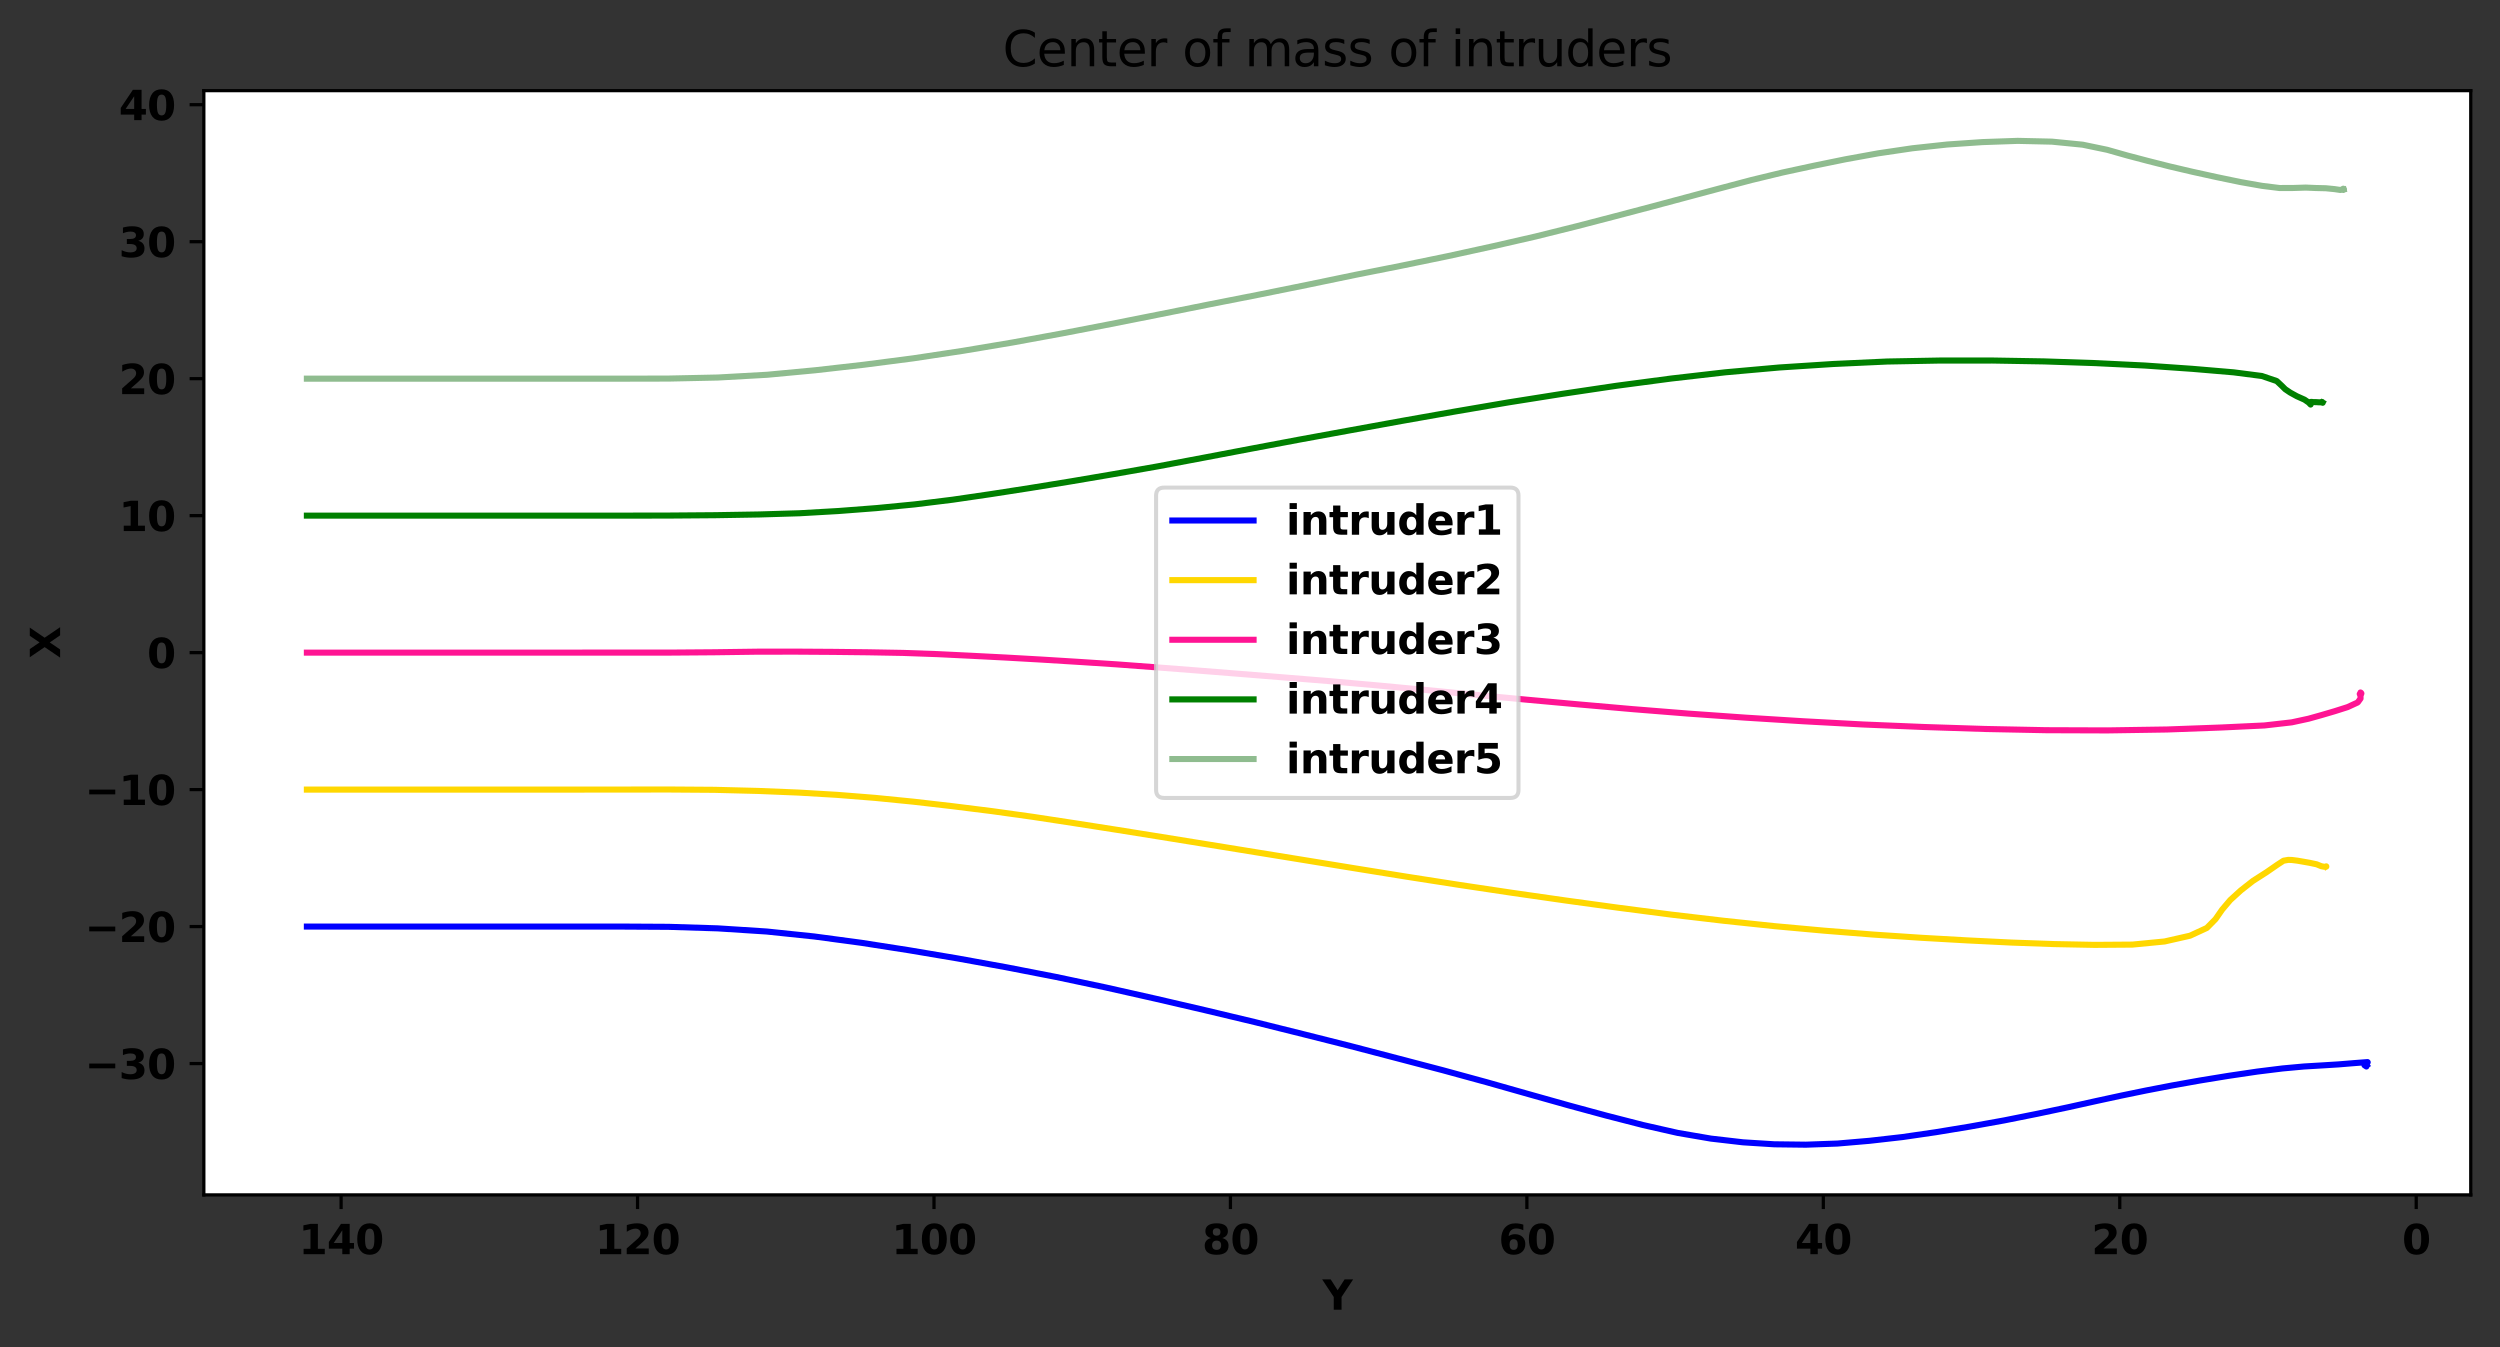 <?xml version="1.0" encoding="utf-8" standalone="no"?>
<!DOCTYPE svg PUBLIC "-//W3C//DTD SVG 1.1//EN"
  "http://www.w3.org/Graphics/SVG/1.1/DTD/svg11.dtd">
<svg height="331.674pt" version="1.1" viewBox="0 0 615.373 331.674" width="615.373pt" xmlns="http://www.w3.org/2000/svg" xmlns:xlink="http://www.w3.org/1999/xlink">
 <rect x="0" y="0" width="615.373" height="331.674" fill="#333333" stroke="none"/>
 <defs>
  <style type="text/css">*{stroke-linecap:butt;stroke-linejoin:round;}</style>
 </defs>
 <g id="figure_1">
  <g id="patch_1">
   <path d="M 0 331.674 
L 615.373 331.674 
L 615.373 0 
L 0 0 
z
" style="fill:none;"/>
  </g>
  <g id="axes_1">
   <g id="patch_2">
    <path d="M 50.173 294.118 
L 608.173 294.118 
L 608.173 22.318 
L 50.173 22.318 
z
" style="fill:#ffffff;"/>
   </g>
   <g id="matplotlib.axis_1">
    <g id="xtick_1">
     <g id="line2d_1">
      <defs>
       <path d="M 0 0 
L 0 3.5 
" id="m24f030b09d" style="stroke:#000000;stroke-width:0.8;"/>
      </defs>
      <g>
       <use style="stroke:#000000;stroke-width:0.8;" x="594.749" xlink:href="#m24f030b09d" y="294.118"/>
      </g>
     </g>
     <g id="text_1">
      <!-- 0 -->
      <g transform="translate(591.271 308.717)scale(0.1 -0.1)">
       <defs>
        <path d="M 2944 2338 
Q 2944 3213 2780 3570 
Q 2616 3928 2228 3928 
Q 1841 3928 1675 3570 
Q 1509 3213 1509 2338 
Q 1509 1453 1675 1090 
Q 1841 728 2228 728 
Q 2613 728 2778 1090 
Q 2944 1453 2944 2338 
z
M 4147 2328 
Q 4147 1169 3647 539 
Q 3147 -91 2228 -91 
Q 1306 -91 806 539 
Q 306 1169 306 2328 
Q 306 3491 806 4120 
Q 1306 4750 2228 4750 
Q 3147 4750 3647 4120 
Q 4147 3491 4147 2328 
z
" id="DejaVuSans-Bold-30" transform="scale(0.016)"/>
       </defs>
       <use xlink:href="#DejaVuSans-Bold-30"/>
      </g>
     </g>
    </g>
    <g id="xtick_2">
     <g id="line2d_2">
      <g>
       <use style="stroke:#000000;stroke-width:0.8;" x="521.78" xlink:href="#m24f030b09d" y="294.118"/>
      </g>
     </g>
     <g id="text_2">
      <!-- 20 -->
      <g transform="translate(514.822 308.717)scale(0.1 -0.1)">
       <defs>
        <path d="M 1844 884 
L 3897 884 
L 3897 0 
L 506 0 
L 506 884 
L 2209 2388 
Q 2438 2594 2547 2791 
Q 2656 2988 2656 3200 
Q 2656 3528 2436 3728 
Q 2216 3928 1850 3928 
Q 1569 3928 1234 3808 
Q 900 3688 519 3450 
L 519 4475 
Q 925 4609 1322 4679 
Q 1719 4750 2100 4750 
Q 2938 4750 3402 4381 
Q 3866 4013 3866 3353 
Q 3866 2972 3669 2642 
Q 3472 2313 2841 1759 
L 1844 884 
z
" id="DejaVuSans-Bold-32" transform="scale(0.016)"/>
       </defs>
       <use xlink:href="#DejaVuSans-Bold-32"/>
       <use x="69.58" xlink:href="#DejaVuSans-Bold-30"/>
      </g>
     </g>
    </g>
    <g id="xtick_3">
     <g id="line2d_3">
      <g>
       <use style="stroke:#000000;stroke-width:0.8;" x="448.81" xlink:href="#m24f030b09d" y="294.118"/>
      </g>
     </g>
     <g id="text_3">
      <!-- 40 -->
      <g transform="translate(441.853 308.717)scale(0.1 -0.1)">
       <defs>
        <path d="M 2356 3675 
L 1038 1722 
L 2356 1722 
L 2356 3675 
z
M 2156 4666 
L 3494 4666 
L 3494 1722 
L 4159 1722 
L 4159 850 
L 3494 850 
L 3494 0 
L 2356 0 
L 2356 850 
L 288 850 
L 288 1881 
L 2156 4666 
z
" id="DejaVuSans-Bold-34" transform="scale(0.016)"/>
       </defs>
       <use xlink:href="#DejaVuSans-Bold-34"/>
       <use x="69.58" xlink:href="#DejaVuSans-Bold-30"/>
      </g>
     </g>
    </g>
    <g id="xtick_4">
     <g id="line2d_4">
      <g>
       <use style="stroke:#000000;stroke-width:0.8;" x="375.841" xlink:href="#m24f030b09d" y="294.118"/>
      </g>
     </g>
     <g id="text_4">
      <!-- 60 -->
      <g transform="translate(368.883 308.717)scale(0.1 -0.1)">
       <defs>
        <path d="M 2316 2303 
Q 2000 2303 1842 2098 
Q 1684 1894 1684 1484 
Q 1684 1075 1842 870 
Q 2000 666 2316 666 
Q 2634 666 2792 870 
Q 2950 1075 2950 1484 
Q 2950 1894 2792 2098 
Q 2634 2303 2316 2303 
z
M 3803 4544 
L 3803 3681 
Q 3506 3822 3243 3889 
Q 2981 3956 2731 3956 
Q 2194 3956 1894 3657 
Q 1594 3359 1544 2772 
Q 1750 2925 1990 3001 
Q 2231 3078 2516 3078 
Q 3231 3078 3670 2659 
Q 4109 2241 4109 1563 
Q 4109 813 3618 361 
Q 3128 -91 2303 -91 
Q 1394 -91 895 523 
Q 397 1138 397 2266 
Q 397 3422 980 4083 
Q 1563 4744 2578 4744 
Q 2900 4744 3203 4694 
Q 3506 4644 3803 4544 
z
" id="DejaVuSans-Bold-36" transform="scale(0.016)"/>
       </defs>
       <use xlink:href="#DejaVuSans-Bold-36"/>
       <use x="69.58" xlink:href="#DejaVuSans-Bold-30"/>
      </g>
     </g>
    </g>
    <g id="xtick_5">
     <g id="line2d_5">
      <g>
       <use style="stroke:#000000;stroke-width:0.8;" x="302.871" xlink:href="#m24f030b09d" y="294.118"/>
      </g>
     </g>
     <g id="text_5">
      <!-- 80 -->
      <g transform="translate(295.913 308.717)scale(0.1 -0.1)">
       <defs>
        <path d="M 2228 2088 
Q 1891 2088 1709 1903 
Q 1528 1719 1528 1375 
Q 1528 1031 1709 848 
Q 1891 666 2228 666 
Q 2563 666 2741 848 
Q 2919 1031 2919 1375 
Q 2919 1722 2741 1905 
Q 2563 2088 2228 2088 
z
M 1350 2484 
Q 925 2613 709 2878 
Q 494 3144 494 3541 
Q 494 4131 934 4440 
Q 1375 4750 2228 4750 
Q 3075 4750 3515 4442 
Q 3956 4134 3956 3541 
Q 3956 3144 3739 2878 
Q 3522 2613 3097 2484 
Q 3572 2353 3814 2058 
Q 4056 1763 4056 1313 
Q 4056 619 3595 264 
Q 3134 -91 2228 -91 
Q 1319 -91 855 264 
Q 391 619 391 1313 
Q 391 1763 633 2058 
Q 875 2353 1350 2484 
z
M 1631 3419 
Q 1631 3141 1786 2991 
Q 1941 2841 2228 2841 
Q 2509 2841 2662 2991 
Q 2816 3141 2816 3419 
Q 2816 3697 2662 3845 
Q 2509 3994 2228 3994 
Q 1941 3994 1786 3844 
Q 1631 3694 1631 3419 
z
" id="DejaVuSans-Bold-38" transform="scale(0.016)"/>
       </defs>
       <use xlink:href="#DejaVuSans-Bold-38"/>
       <use x="69.58" xlink:href="#DejaVuSans-Bold-30"/>
      </g>
     </g>
    </g>
    <g id="xtick_6">
     <g id="line2d_6">
      <g>
       <use style="stroke:#000000;stroke-width:0.8;" x="229.902" xlink:href="#m24f030b09d" y="294.118"/>
      </g>
     </g>
     <g id="text_6">
      <!-- 100 -->
      <g transform="translate(219.465 308.717)scale(0.1 -0.1)">
       <defs>
        <path d="M 750 831 
L 1813 831 
L 1813 3847 
L 722 3622 
L 722 4441 
L 1806 4666 
L 2950 4666 
L 2950 831 
L 4013 831 
L 4013 0 
L 750 0 
L 750 831 
z
" id="DejaVuSans-Bold-31" transform="scale(0.016)"/>
       </defs>
       <use xlink:href="#DejaVuSans-Bold-31"/>
       <use x="69.58" xlink:href="#DejaVuSans-Bold-30"/>
       <use x="139.16" xlink:href="#DejaVuSans-Bold-30"/>
      </g>
     </g>
    </g>
    <g id="xtick_7">
     <g id="line2d_7">
      <g>
       <use style="stroke:#000000;stroke-width:0.8;" x="156.932" xlink:href="#m24f030b09d" y="294.118"/>
      </g>
     </g>
     <g id="text_7">
      <!-- 120 -->
      <g transform="translate(146.495 308.717)scale(0.1 -0.1)">
       <use xlink:href="#DejaVuSans-Bold-31"/>
       <use x="69.58" xlink:href="#DejaVuSans-Bold-32"/>
       <use x="139.16" xlink:href="#DejaVuSans-Bold-30"/>
      </g>
     </g>
    </g>
    <g id="xtick_8">
     <g id="line2d_8">
      <g>
       <use style="stroke:#000000;stroke-width:0.8;" x="83.963" xlink:href="#m24f030b09d" y="294.118"/>
      </g>
     </g>
     <g id="text_8">
      <!-- 140 -->
      <g transform="translate(73.526 308.717)scale(0.1 -0.1)">
       <use xlink:href="#DejaVuSans-Bold-31"/>
       <use x="69.58" xlink:href="#DejaVuSans-Bold-34"/>
       <use x="139.16" xlink:href="#DejaVuSans-Bold-30"/>
      </g>
     </g>
    </g>
    <g id="text_9">
     <!-- Y -->
     <g transform="translate(325.553 322.395)scale(0.1 -0.1)">
      <defs>
       <path d="M -63 4666 
L 1253 4666 
L 2316 3003 
L 3378 4666 
L 4697 4666 
L 2919 1966 
L 2919 0 
L 1716 0 
L 1716 1966 
L -63 4666 
z
" id="DejaVuSans-Bold-59" transform="scale(0.016)"/>
      </defs>
      <use xlink:href="#DejaVuSans-Bold-59"/>
     </g>
    </g>
   </g>
   <g id="matplotlib.axis_2">
    <g id="ytick_1">
     <g id="line2d_9">
      <defs>
       <path d="M 0 0 
L -3.5 0 
" id="m996dc995a2" style="stroke:#000000;stroke-width:0.8;"/>
      </defs>
      <g>
       <use style="stroke:#000000;stroke-width:0.8;" x="50.173" xlink:href="#m996dc995a2" y="261.79"/>
      </g>
     </g>
     <g id="text_10">
      <!-- −30 -->
      <g transform="translate(20.878 265.59)scale(0.1 -0.1)">
       <defs>
        <path d="M 678 2375 
L 4684 2375 
L 4684 1638 
L 678 1638 
L 678 2375 
z
" id="DejaVuSans-Bold-2212" transform="scale(0.016)"/>
        <path d="M 2981 2516 
Q 3453 2394 3698 2092 
Q 3944 1791 3944 1325 
Q 3944 631 3412 270 
Q 2881 -91 1863 -91 
Q 1503 -91 1142 -33 
Q 781 25 428 141 
L 428 1069 
Q 766 900 1098 814 
Q 1431 728 1753 728 
Q 2231 728 2486 893 
Q 2741 1059 2741 1369 
Q 2741 1688 2480 1852 
Q 2219 2016 1709 2016 
L 1228 2016 
L 1228 2791 
L 1734 2791 
Q 2188 2791 2409 2933 
Q 2631 3075 2631 3366 
Q 2631 3634 2415 3781 
Q 2200 3928 1806 3928 
Q 1516 3928 1219 3862 
Q 922 3797 628 3669 
L 628 4550 
Q 984 4650 1334 4700 
Q 1684 4750 2022 4750 
Q 2931 4750 3382 4451 
Q 3834 4153 3834 3553 
Q 3834 3144 3618 2883 
Q 3403 2622 2981 2516 
z
" id="DejaVuSans-Bold-33" transform="scale(0.016)"/>
       </defs>
       <use xlink:href="#DejaVuSans-Bold-2212"/>
       <use x="83.789" xlink:href="#DejaVuSans-Bold-33"/>
       <use x="153.369" xlink:href="#DejaVuSans-Bold-30"/>
      </g>
     </g>
    </g>
    <g id="ytick_2">
     <g id="line2d_10">
      <g>
       <use style="stroke:#000000;stroke-width:0.8;" x="50.173" xlink:href="#m996dc995a2" y="228.074"/>
      </g>
     </g>
     <g id="text_11">
      <!-- −20 -->
      <g transform="translate(20.878 231.873)scale(0.1 -0.1)">
       <use xlink:href="#DejaVuSans-Bold-2212"/>
       <use x="83.789" xlink:href="#DejaVuSans-Bold-32"/>
       <use x="153.369" xlink:href="#DejaVuSans-Bold-30"/>
      </g>
     </g>
    </g>
    <g id="ytick_3">
     <g id="line2d_11">
      <g>
       <use style="stroke:#000000;stroke-width:0.8;" x="50.173" xlink:href="#m996dc995a2" y="194.358"/>
      </g>
     </g>
     <g id="text_12">
      <!-- −10 -->
      <g transform="translate(20.878 198.157)scale(0.1 -0.1)">
       <use xlink:href="#DejaVuSans-Bold-2212"/>
       <use x="83.789" xlink:href="#DejaVuSans-Bold-31"/>
       <use x="153.369" xlink:href="#DejaVuSans-Bold-30"/>
      </g>
     </g>
    </g>
    <g id="ytick_4">
     <g id="line2d_12">
      <g>
       <use style="stroke:#000000;stroke-width:0.8;" x="50.173" xlink:href="#m996dc995a2" y="160.641"/>
      </g>
     </g>
     <g id="text_13">
      <!-- 0 -->
      <g transform="translate(36.216 164.441)scale(0.1 -0.1)">
       <use xlink:href="#DejaVuSans-Bold-30"/>
      </g>
     </g>
    </g>
    <g id="ytick_5">
     <g id="line2d_13">
      <g>
       <use style="stroke:#000000;stroke-width:0.8;" x="50.173" xlink:href="#m996dc995a2" y="126.925"/>
      </g>
     </g>
     <g id="text_14">
      <!-- 10 -->
      <g transform="translate(29.258 130.724)scale(0.1 -0.1)">
       <use xlink:href="#DejaVuSans-Bold-31"/>
       <use x="69.58" xlink:href="#DejaVuSans-Bold-30"/>
      </g>
     </g>
    </g>
    <g id="ytick_6">
     <g id="line2d_14">
      <g>
       <use style="stroke:#000000;stroke-width:0.8;" x="50.173" xlink:href="#m996dc995a2" y="93.209"/>
      </g>
     </g>
     <g id="text_15">
      <!-- 20 -->
      <g transform="translate(29.258 97.008)scale(0.1 -0.1)">
       <use xlink:href="#DejaVuSans-Bold-32"/>
       <use x="69.58" xlink:href="#DejaVuSans-Bold-30"/>
      </g>
     </g>
    </g>
    <g id="ytick_7">
     <g id="line2d_15">
      <g>
       <use style="stroke:#000000;stroke-width:0.8;" x="50.173" xlink:href="#m996dc995a2" y="59.492"/>
      </g>
     </g>
     <g id="text_16">
      <!-- 30 -->
      <g transform="translate(29.258 63.291)scale(0.1 -0.1)">
       <use xlink:href="#DejaVuSans-Bold-33"/>
       <use x="69.58" xlink:href="#DejaVuSans-Bold-30"/>
      </g>
     </g>
    </g>
    <g id="ytick_8">
     <g id="line2d_16">
      <g>
       <use style="stroke:#000000;stroke-width:0.8;" x="50.173" xlink:href="#m996dc995a2" y="25.776"/>
      </g>
     </g>
     <g id="text_17">
      <!-- 40 -->
      <g transform="translate(29.258 29.575)scale(0.1 -0.1)">
       <use xlink:href="#DejaVuSans-Bold-34"/>
       <use x="69.58" xlink:href="#DejaVuSans-Bold-30"/>
      </g>
     </g>
    </g>
    <g id="text_18">
     <!-- X -->
     <g transform="translate(14.798 162.073)rotate(-90)scale(0.1 -0.1)">
      <defs>
       <path d="M 3188 2381 
L 4806 0 
L 3553 0 
L 2463 1594 
L 1381 0 
L 122 0 
L 1741 2381 
L 184 4666 
L 1441 4666 
L 2463 3163 
L 3481 4666 
L 4744 4666 
L 3188 2381 
z
" id="DejaVuSans-Bold-58" transform="scale(0.016)"/>
      </defs>
      <use xlink:href="#DejaVuSans-Bold-58"/>
     </g>
    </g>
   </g>
   <g id="line2d_17">
    <path clip-path="url(#pdff8e8460c)" d="M 75.537 228.074 
L 75.993 228.074 
L 77.361 228.074 
L 79.642 228.074 
L 82.834 228.074 
L 86.939 228.074 
L 91.955 228.074 
L 97.884 228.074 
L 104.725 228.074 
L 112.478 228.074 
L 121.143 228.074 
L 130.72 228.074 
L 141.21 228.074 
L 152.58 228.072 
L 164.573 228.14 
L 176.661 228.514 
L 188.729 229.292 
L 200.424 230.513 
L 212.073 232.077 
L 223.799 233.909 
L 235.716 235.918 
L 247.748 238.101 
L 259.93 240.471 
L 272.169 243.06 
L 284.425 245.823 
L 296.66 248.667 
L 308.895 251.59 
L 320.778 254.551 
L 332.433 257.487 
L 343.86 260.475 
L 355.15 263.436 
L 365.994 266.4 
L 376.351 269.339 
L 386.044 272.067 
L 395.388 274.603 
L 404.39 276.918 
L 412.99 278.869 
L 421.146 280.267 
L 429.043 281.18 
L 436.748 281.667 
L 444.508 281.764 
L 452.296 281.483 
L 460.174 280.808 
L 468.305 279.884 
L 476.492 278.692 
L 484.836 277.317 
L 493.295 275.793 
L 501.526 274.146 
L 509.215 272.518 
L 515.994 271.014 
L 522.148 269.681 
L 528.227 268.43 
L 534.672 267.185 
L 541.494 265.968 
L 548.492 264.825 
L 555.638 263.767 
L 561.861 262.996 
L 567.114 262.515 
L 571.826 262.235 
L 575.709 261.993 
L 579.538 261.68 
L 582.771 261.433 
L 582.81 261.478 
L 581.898 261.716 
L 582.014 262.204 
L 582.487 262.516 
L 582.45 262.37 
L 582.529 262.261 
L 582.567 262.175 
L 582.575 262.182 
L 582.563 262.215 
L 582.592 262.193 
L 582.549 262.193 
L 582.582 262.201 
L 582.57 262.185 
L 582.567 262.201 
L 582.586 262.196 
L 582.562 262.181 
L 582.576 262.201 
" style="fill:none;stroke:#0000ff;stroke-linecap:square;stroke-width:1.5;"/>
   </g>
   <g id="line2d_18">
    <path clip-path="url(#pdff8e8460c)" d="M 75.537 194.358 
L 75.993 194.358 
L 77.361 194.358 
L 79.642 194.358 
L 82.834 194.358 
L 86.939 194.358 
L 91.955 194.358 
L 97.884 194.358 
L 104.725 194.358 
L 112.478 194.358 
L 121.143 194.358 
L 130.72 194.358 
L 141.21 194.358 
L 152.571 194.35 
L 164.429 194.334 
L 175.879 194.415 
L 186.649 194.689 
L 196.535 195.091 
L 206.049 195.652 
L 215.415 196.398 
L 224.867 197.337 
L 234.446 198.442 
L 244.258 199.669 
L 254.263 201.067 
L 264.482 202.626 
L 275.048 204.277 
L 285.988 206.03 
L 297.305 207.858 
L 309.029 209.759 
L 321.128 211.722 
L 333.6 213.757 
L 346.334 215.809 
L 359.271 217.828 
L 372.292 219.777 
L 385.341 221.65 
L 398.399 223.443 
L 411.413 225.134 
L 424.225 226.641 
L 436.759 227.969 
L 449.034 229.084 
L 461.084 230.042 
L 472.895 230.832 
L 484.211 231.475 
L 495.166 232.014 
L 505.639 232.385 
L 515.589 232.581 
L 524.884 232.513 
L 532.823 231.741 
L 539.081 230.32 
L 543.215 228.411 
L 545.35 226.242 
L 546.968 223.915 
L 548.976 221.543 
L 551.569 219.18 
L 554.575 216.825 
L 557.898 214.697 
L 560.566 212.854 
L 562.089 211.86 
L 563.27 211.656 
L 564.186 211.689 
L 565.486 211.851 
L 566.8 212.078 
L 568.463 212.371 
L 570.238 212.747 
L 571.386 213.215 
L 571.987 213.331 
L 572.391 213.357 
L 572.414 213.338 
L 572.596 213.278 
L 572.604 213.248 
L 572.527 213.307 
L 572.612 213.32 
L 572.59 213.284 
L 572.567 213.273 
L 572.625 213.292 
L 572.572 213.314 
L 572.596 213.294 
L 572.608 213.276 
L 572.57 213.3 
" style="fill:none;stroke:#ffd700;stroke-linecap:square;stroke-width:1.5;"/>
   </g>
   <g id="line2d_19">
    <path clip-path="url(#pdff8e8460c)" d="M 75.537 160.641 
L 75.993 160.641 
L 77.361 160.641 
L 79.642 160.641 
L 82.834 160.641 
L 86.939 160.641 
L 91.955 160.641 
L 97.884 160.641 
L 104.725 160.641 
L 112.478 160.641 
L 121.143 160.641 
L 130.72 160.641 
L 141.21 160.641 
L 152.575 160.636 
L 164.433 160.64 
L 175.82 160.555 
L 186.425 160.409 
L 196.023 160.401 
L 205.052 160.459 
L 213.747 160.559 
L 222.333 160.715 
L 230.799 161.014 
L 239.183 161.424 
L 247.675 161.86 
L 256.452 162.36 
L 265.469 162.919 
L 274.845 163.531 
L 284.468 164.25 
L 294.526 165.026 
L 304.974 165.857 
L 315.915 166.737 
L 327.256 167.664 
L 338.906 168.7 
L 350.81 169.819 
L 363.013 171.009 
L 375.619 172.209 
L 388.599 173.389 
L 401.935 174.56 
L 415.605 175.652 
L 429.616 176.645 
L 443.985 177.543 
L 458.639 178.332 
L 473.524 178.949 
L 488.56 179.435 
L 503.69 179.739 
L 518.739 179.791 
L 533.435 179.562 
L 546.819 179.071 
L 557.381 178.572 
L 564.108 177.806 
L 568.246 176.911 
L 571.419 176.023 
L 574.661 175.07 
L 577.858 174.053 
L 580.346 172.906 
L 581.044 171.949 
L 581.036 171.271 
L 580.848 170.813 
L 581.162 170.533 
L 581.031 170.453 
L 581.179 170.551 
L 581.088 170.579 
L 581.202 170.596 
L 581.254 170.679 
L 581.205 170.737 
L 581.204 170.858 
L 581.191 170.831 
L 581.214 170.712 
L 581.231 170.724 
L 581.211 170.745 
L 581.234 170.735 
L 581.212 170.761 
L 581.219 170.746 
L 581.224 170.712 
L 581.218 170.748 
L 581.225 170.751 
L 581.218 170.732 
L 581.223 170.741 
L 581.216 170.736 
" style="fill:none;stroke:#ff1493;stroke-linecap:square;stroke-width:1.5;"/>
   </g>
   <g id="line2d_20">
    <path clip-path="url(#pdff8e8460c)" d="M 75.537 126.925 
L 75.993 126.925 
L 77.361 126.925 
L 79.642 126.925 
L 82.834 126.925 
L 86.939 126.925 
L 91.955 126.925 
L 97.884 126.925 
L 104.725 126.925 
L 112.478 126.925 
L 121.143 126.925 
L 130.72 126.925 
L 141.21 126.925 
L 152.586 126.923 
L 164.481 126.905 
L 176.06 126.816 
L 186.912 126.634 
L 196.816 126.337 
L 206.374 125.787 
L 215.744 125.068 
L 225.106 124.159 
L 234.454 123.006 
L 243.904 121.623 
L 253.64 120.11 
L 263.695 118.474 
L 274.171 116.692 
L 285.055 114.781 
L 296.265 112.668 
L 307.824 110.471 
L 319.825 108.211 
L 332.285 105.931 
L 345.072 103.608 
L 358.072 101.309 
L 371.249 99.055 
L 384.578 96.941 
L 397.923 94.956 
L 411.314 93.18 
L 424.671 91.643 
L 437.978 90.456 
L 451.246 89.597 
L 464.51 88.988 
L 477.509 88.745 
L 490.406 88.742 
L 503.184 88.961 
L 515.748 89.377 
L 527.97 89.975 
L 539.637 90.788 
L 549.783 91.648 
L 556.75 92.548 
L 560.423 93.8 
L 561.687 94.989 
L 562.505 95.801 
L 563.719 96.624 
L 565.353 97.524 
L 567.259 98.378 
L 568.271 99.076 
L 568.756 99.58 
L 568.68 99.419 
L 568.43 99.168 
L 568.649 98.965 
L 568.951 98.921 
L 569.418 98.98 
L 570.094 98.983 
L 570.736 99.023 
L 571.205 99.035 
L 571.489 98.929 
L 571.61 98.949 
L 571.676 99.083 
L 571.724 99.139 
L 571.705 99.133 
L 571.711 99.132 
L 571.724 99.119 
L 571.699 99.114 
L 571.71 99.142 
L 571.719 99.122 
L 571.709 99.097 
L 571.723 99.13 
L 571.701 99.137 
L 571.717 99.106 
" style="fill:none;stroke:#008000;stroke-linecap:square;stroke-width:1.5;"/>
   </g>
   <g id="line2d_21">
    <path clip-path="url(#pdff8e8460c)" d="M 75.537 93.209 
L 75.993 93.209 
L 77.361 93.209 
L 79.642 93.209 
L 82.834 93.209 
L 86.939 93.209 
L 91.955 93.209 
L 97.884 93.209 
L 104.725 93.209 
L 112.478 93.209 
L 121.143 93.209 
L 130.72 93.209 
L 141.21 93.209 
L 152.571 93.211 
L 164.582 93.184 
L 176.713 92.925 
L 188.838 92.248 
L 200.673 91.138 
L 212.672 89.775 
L 224.834 88.197 
L 237.06 86.347 
L 249.239 84.304 
L 261.363 82.084 
L 273.417 79.759 
L 285.525 77.354 
L 297.645 74.927 
L 309.751 72.547 
L 321.755 70.118 
L 333.518 67.677 
L 345.11 65.374 
L 356.498 63.027 
L 367.503 60.613 
L 378.071 58.192 
L 388.183 55.671 
L 397.682 53.2 
L 406.734 50.813 
L 415.289 48.524 
L 423.424 46.348 
L 431.135 44.31 
L 438.765 42.465 
L 446.462 40.8 
L 454.29 39.2 
L 462.339 37.739 
L 470.726 36.497 
L 479.316 35.57 
L 487.99 34.976 
L 496.664 34.673 
L 505.089 34.867 
L 512.651 35.617 
L 518.678 36.87 
L 523.612 38.27 
L 528.671 39.602 
L 533.968 40.944 
L 539.634 42.275 
L 545.679 43.605 
L 551.504 44.815 
L 556.779 45.743 
L 561.106 46.281 
L 564.429 46.273 
L 567.562 46.174 
L 570.058 46.28 
L 572.487 46.337 
L 574.66 46.551 
L 576.111 46.765 
L 576.861 46.572 
L 576.796 46.449 
L 576.506 46.608 
L 576.713 46.582 
L 576.969 46.586 
L 576.802 46.759 
L 576.873 46.665 
L 576.89 46.592 
L 576.798 46.705 
L 576.923 46.669 
L 576.844 46.634 
L 576.845 46.656 
L 576.901 46.649 
L 576.83 46.666 
L 576.896 46.651 
" style="fill:none;stroke:#8fbc8f;stroke-linecap:square;stroke-width:1.5;"/>
   </g>
   <g id="patch_3">
    <path d="M 50.173 294.118 
L 50.173 22.318 
" style="fill:none;stroke:#000000;stroke-linecap:square;stroke-linejoin:miter;stroke-width:0.8;"/>
   </g>
   <g id="patch_4">
    <path d="M 608.173 294.118 
L 608.173 22.318 
" style="fill:none;stroke:#000000;stroke-linecap:square;stroke-linejoin:miter;stroke-width:0.8;"/>
   </g>
   <g id="patch_5">
    <path d="M 50.173 294.118 
L 608.173 294.118 
" style="fill:none;stroke:#000000;stroke-linecap:square;stroke-linejoin:miter;stroke-width:0.8;"/>
   </g>
   <g id="patch_6">
    <path d="M 50.173 22.318 
L 608.173 22.318 
" style="fill:none;stroke:#000000;stroke-linecap:square;stroke-linejoin:miter;stroke-width:0.8;"/>
   </g>
   <g id="text_19">
    <!-- Center of mass of intruders -->
    <g transform="translate(246.828 16.318)scale(0.12 -0.12)">
     <defs>
      <path d="M 4122 4306 
L 4122 3641 
Q 3803 3938 3442 4084 
Q 3081 4231 2675 4231 
Q 1875 4231 1450 3742 
Q 1025 3253 1025 2328 
Q 1025 1406 1450 917 
Q 1875 428 2675 428 
Q 3081 428 3442 575 
Q 3803 722 4122 1019 
L 4122 359 
Q 3791 134 3420 21 
Q 3050 -91 2638 -91 
Q 1578 -91 968 557 
Q 359 1206 359 2328 
Q 359 3453 968 4101 
Q 1578 4750 2638 4750 
Q 3056 4750 3426 4639 
Q 3797 4528 4122 4306 
z
" id="DejaVuSans-43" transform="scale(0.016)"/>
      <path d="M 3597 1894 
L 3597 1613 
L 953 1613 
Q 991 1019 1311 708 
Q 1631 397 2203 397 
Q 2534 397 2845 478 
Q 3156 559 3463 722 
L 3463 178 
Q 3153 47 2828 -22 
Q 2503 -91 2169 -91 
Q 1331 -91 842 396 
Q 353 884 353 1716 
Q 353 2575 817 3079 
Q 1281 3584 2069 3584 
Q 2775 3584 3186 3129 
Q 3597 2675 3597 1894 
z
M 3022 2063 
Q 3016 2534 2758 2815 
Q 2500 3097 2075 3097 
Q 1594 3097 1305 2825 
Q 1016 2553 972 2059 
L 3022 2063 
z
" id="DejaVuSans-65" transform="scale(0.016)"/>
      <path d="M 3513 2113 
L 3513 0 
L 2938 0 
L 2938 2094 
Q 2938 2591 2744 2837 
Q 2550 3084 2163 3084 
Q 1697 3084 1428 2787 
Q 1159 2491 1159 1978 
L 1159 0 
L 581 0 
L 581 3500 
L 1159 3500 
L 1159 2956 
Q 1366 3272 1645 3428 
Q 1925 3584 2291 3584 
Q 2894 3584 3203 3211 
Q 3513 2838 3513 2113 
z
" id="DejaVuSans-6e" transform="scale(0.016)"/>
      <path d="M 1172 4494 
L 1172 3500 
L 2356 3500 
L 2356 3053 
L 1172 3053 
L 1172 1153 
Q 1172 725 1289 603 
Q 1406 481 1766 481 
L 2356 481 
L 2356 0 
L 1766 0 
Q 1100 0 847 248 
Q 594 497 594 1153 
L 594 3053 
L 172 3053 
L 172 3500 
L 594 3500 
L 594 4494 
L 1172 4494 
z
" id="DejaVuSans-74" transform="scale(0.016)"/>
      <path d="M 2631 2963 
Q 2534 3019 2420 3045 
Q 2306 3072 2169 3072 
Q 1681 3072 1420 2755 
Q 1159 2438 1159 1844 
L 1159 0 
L 581 0 
L 581 3500 
L 1159 3500 
L 1159 2956 
Q 1341 3275 1631 3429 
Q 1922 3584 2338 3584 
Q 2397 3584 2469 3576 
Q 2541 3569 2628 3553 
L 2631 2963 
z
" id="DejaVuSans-72" transform="scale(0.016)"/>
      <path id="DejaVuSans-20" transform="scale(0.016)"/>
      <path d="M 1959 3097 
Q 1497 3097 1228 2736 
Q 959 2375 959 1747 
Q 959 1119 1226 758 
Q 1494 397 1959 397 
Q 2419 397 2687 759 
Q 2956 1122 2956 1747 
Q 2956 2369 2687 2733 
Q 2419 3097 1959 3097 
z
M 1959 3584 
Q 2709 3584 3137 3096 
Q 3566 2609 3566 1747 
Q 3566 888 3137 398 
Q 2709 -91 1959 -91 
Q 1206 -91 779 398 
Q 353 888 353 1747 
Q 353 2609 779 3096 
Q 1206 3584 1959 3584 
z
" id="DejaVuSans-6f" transform="scale(0.016)"/>
      <path d="M 2375 4863 
L 2375 4384 
L 1825 4384 
Q 1516 4384 1395 4259 
Q 1275 4134 1275 3809 
L 1275 3500 
L 2222 3500 
L 2222 3053 
L 1275 3053 
L 1275 0 
L 697 0 
L 697 3053 
L 147 3053 
L 147 3500 
L 697 3500 
L 697 3744 
Q 697 4328 969 4595 
Q 1241 4863 1831 4863 
L 2375 4863 
z
" id="DejaVuSans-66" transform="scale(0.016)"/>
      <path d="M 3328 2828 
Q 3544 3216 3844 3400 
Q 4144 3584 4550 3584 
Q 5097 3584 5394 3201 
Q 5691 2819 5691 2113 
L 5691 0 
L 5113 0 
L 5113 2094 
Q 5113 2597 4934 2840 
Q 4756 3084 4391 3084 
Q 3944 3084 3684 2787 
Q 3425 2491 3425 1978 
L 3425 0 
L 2847 0 
L 2847 2094 
Q 2847 2600 2669 2842 
Q 2491 3084 2119 3084 
Q 1678 3084 1418 2786 
Q 1159 2488 1159 1978 
L 1159 0 
L 581 0 
L 581 3500 
L 1159 3500 
L 1159 2956 
Q 1356 3278 1631 3431 
Q 1906 3584 2284 3584 
Q 2666 3584 2933 3390 
Q 3200 3197 3328 2828 
z
" id="DejaVuSans-6d" transform="scale(0.016)"/>
      <path d="M 2194 1759 
Q 1497 1759 1228 1600 
Q 959 1441 959 1056 
Q 959 750 1161 570 
Q 1363 391 1709 391 
Q 2188 391 2477 730 
Q 2766 1069 2766 1631 
L 2766 1759 
L 2194 1759 
z
M 3341 1997 
L 3341 0 
L 2766 0 
L 2766 531 
Q 2569 213 2275 61 
Q 1981 -91 1556 -91 
Q 1019 -91 701 211 
Q 384 513 384 1019 
Q 384 1609 779 1909 
Q 1175 2209 1959 2209 
L 2766 2209 
L 2766 2266 
Q 2766 2663 2505 2880 
Q 2244 3097 1772 3097 
Q 1472 3097 1187 3025 
Q 903 2953 641 2809 
L 641 3341 
Q 956 3463 1253 3523 
Q 1550 3584 1831 3584 
Q 2591 3584 2966 3190 
Q 3341 2797 3341 1997 
z
" id="DejaVuSans-61" transform="scale(0.016)"/>
      <path d="M 2834 3397 
L 2834 2853 
Q 2591 2978 2328 3040 
Q 2066 3103 1784 3103 
Q 1356 3103 1142 2972 
Q 928 2841 928 2578 
Q 928 2378 1081 2264 
Q 1234 2150 1697 2047 
L 1894 2003 
Q 2506 1872 2764 1633 
Q 3022 1394 3022 966 
Q 3022 478 2636 193 
Q 2250 -91 1575 -91 
Q 1294 -91 989 -36 
Q 684 19 347 128 
L 347 722 
Q 666 556 975 473 
Q 1284 391 1588 391 
Q 1994 391 2212 530 
Q 2431 669 2431 922 
Q 2431 1156 2273 1281 
Q 2116 1406 1581 1522 
L 1381 1569 
Q 847 1681 609 1914 
Q 372 2147 372 2553 
Q 372 3047 722 3315 
Q 1072 3584 1716 3584 
Q 2034 3584 2315 3537 
Q 2597 3491 2834 3397 
z
" id="DejaVuSans-73" transform="scale(0.016)"/>
      <path d="M 603 3500 
L 1178 3500 
L 1178 0 
L 603 0 
L 603 3500 
z
M 603 4863 
L 1178 4863 
L 1178 4134 
L 603 4134 
L 603 4863 
z
" id="DejaVuSans-69" transform="scale(0.016)"/>
      <path d="M 544 1381 
L 544 3500 
L 1119 3500 
L 1119 1403 
Q 1119 906 1312 657 
Q 1506 409 1894 409 
Q 2359 409 2629 706 
Q 2900 1003 2900 1516 
L 2900 3500 
L 3475 3500 
L 3475 0 
L 2900 0 
L 2900 538 
Q 2691 219 2414 64 
Q 2138 -91 1772 -91 
Q 1169 -91 856 284 
Q 544 659 544 1381 
z
M 1991 3584 
L 1991 3584 
z
" id="DejaVuSans-75" transform="scale(0.016)"/>
      <path d="M 2906 2969 
L 2906 4863 
L 3481 4863 
L 3481 0 
L 2906 0 
L 2906 525 
Q 2725 213 2448 61 
Q 2172 -91 1784 -91 
Q 1150 -91 751 415 
Q 353 922 353 1747 
Q 353 2572 751 3078 
Q 1150 3584 1784 3584 
Q 2172 3584 2448 3432 
Q 2725 3281 2906 2969 
z
M 947 1747 
Q 947 1113 1208 752 
Q 1469 391 1925 391 
Q 2381 391 2643 752 
Q 2906 1113 2906 1747 
Q 2906 2381 2643 2742 
Q 2381 3103 1925 3103 
Q 1469 3103 1208 2742 
Q 947 2381 947 1747 
z
" id="DejaVuSans-64" transform="scale(0.016)"/>
     </defs>
     <use xlink:href="#DejaVuSans-43"/>
     <use x="69.824" xlink:href="#DejaVuSans-65"/>
     <use x="131.348" xlink:href="#DejaVuSans-6e"/>
     <use x="194.727" xlink:href="#DejaVuSans-74"/>
     <use x="233.936" xlink:href="#DejaVuSans-65"/>
     <use x="295.459" xlink:href="#DejaVuSans-72"/>
     <use x="336.572" xlink:href="#DejaVuSans-20"/>
     <use x="368.359" xlink:href="#DejaVuSans-6f"/>
     <use x="429.541" xlink:href="#DejaVuSans-66"/>
     <use x="464.746" xlink:href="#DejaVuSans-20"/>
     <use x="496.533" xlink:href="#DejaVuSans-6d"/>
     <use x="593.945" xlink:href="#DejaVuSans-61"/>
     <use x="655.225" xlink:href="#DejaVuSans-73"/>
     <use x="707.324" xlink:href="#DejaVuSans-73"/>
     <use x="759.424" xlink:href="#DejaVuSans-20"/>
     <use x="791.211" xlink:href="#DejaVuSans-6f"/>
     <use x="852.393" xlink:href="#DejaVuSans-66"/>
     <use x="887.598" xlink:href="#DejaVuSans-20"/>
     <use x="919.385" xlink:href="#DejaVuSans-69"/>
     <use x="947.168" xlink:href="#DejaVuSans-6e"/>
     <use x="1010.547" xlink:href="#DejaVuSans-74"/>
     <use x="1049.756" xlink:href="#DejaVuSans-72"/>
     <use x="1090.869" xlink:href="#DejaVuSans-75"/>
     <use x="1154.248" xlink:href="#DejaVuSans-64"/>
     <use x="1217.725" xlink:href="#DejaVuSans-65"/>
     <use x="1279.248" xlink:href="#DejaVuSans-72"/>
     <use x="1320.361" xlink:href="#DejaVuSans-73"/>
    </g>
   </g>
   <g id="legend_1">
    <g id="patch_7">
     <path d="M 286.57 196.413 
L 371.777 196.413 
Q 373.777 196.413 373.777 194.413 
L 373.777 122.023 
Q 373.777 120.023 371.777 120.023 
L 286.57 120.023 
Q 284.57 120.023 284.57 122.023 
L 284.57 194.413 
Q 284.57 196.413 286.57 196.413 
z
" style="fill:#ffffff;opacity:0.8;stroke:#cccccc;stroke-linejoin:miter;"/>
    </g>
    <g id="line2d_22">
     <path d="M 288.57 128.121 
L 308.57 128.121 
" style="fill:none;stroke:#0000ff;stroke-linecap:square;stroke-width:1.5;"/>
    </g>
    <g id="line2d_23"/>
    <g id="text_20">
     <!-- intruder1 -->
     <g transform="translate(316.57 131.621)scale(0.1 -0.1)">
      <defs>
       <path d="M 538 3500 
L 1656 3500 
L 1656 0 
L 538 0 
L 538 3500 
z
M 538 4863 
L 1656 4863 
L 1656 3950 
L 538 3950 
L 538 4863 
z
" id="DejaVuSans-Bold-69" transform="scale(0.016)"/>
       <path d="M 4056 2131 
L 4056 0 
L 2931 0 
L 2931 347 
L 2931 1631 
Q 2931 2084 2911 2256 
Q 2891 2428 2841 2509 
Q 2775 2619 2662 2680 
Q 2550 2741 2406 2741 
Q 2056 2741 1856 2470 
Q 1656 2200 1656 1722 
L 1656 0 
L 538 0 
L 538 3500 
L 1656 3500 
L 1656 2988 
Q 1909 3294 2193 3439 
Q 2478 3584 2822 3584 
Q 3428 3584 3742 3212 
Q 4056 2841 4056 2131 
z
" id="DejaVuSans-Bold-6e" transform="scale(0.016)"/>
       <path d="M 1759 4494 
L 1759 3500 
L 2913 3500 
L 2913 2700 
L 1759 2700 
L 1759 1216 
Q 1759 972 1856 886 
Q 1953 800 2241 800 
L 2816 800 
L 2816 0 
L 1856 0 
Q 1194 0 917 276 
Q 641 553 641 1216 
L 641 2700 
L 84 2700 
L 84 3500 
L 641 3500 
L 641 4494 
L 1759 4494 
z
" id="DejaVuSans-Bold-74" transform="scale(0.016)"/>
       <path d="M 3138 2547 
Q 2991 2616 2845 2648 
Q 2700 2681 2553 2681 
Q 2122 2681 1889 2404 
Q 1656 2128 1656 1613 
L 1656 0 
L 538 0 
L 538 3500 
L 1656 3500 
L 1656 2925 
Q 1872 3269 2151 3426 
Q 2431 3584 2822 3584 
Q 2878 3584 2943 3579 
Q 3009 3575 3134 3559 
L 3138 2547 
z
" id="DejaVuSans-Bold-72" transform="scale(0.016)"/>
       <path d="M 500 1363 
L 500 3500 
L 1625 3500 
L 1625 3150 
Q 1625 2866 1622 2436 
Q 1619 2006 1619 1863 
Q 1619 1441 1641 1255 
Q 1663 1069 1716 984 
Q 1784 875 1895 815 
Q 2006 756 2150 756 
Q 2500 756 2700 1025 
Q 2900 1294 2900 1772 
L 2900 3500 
L 4019 3500 
L 4019 0 
L 2900 0 
L 2900 506 
Q 2647 200 2364 54 
Q 2081 -91 1741 -91 
Q 1134 -91 817 281 
Q 500 653 500 1363 
z
" id="DejaVuSans-Bold-75" transform="scale(0.016)"/>
       <path d="M 2919 2988 
L 2919 4863 
L 4044 4863 
L 4044 0 
L 2919 0 
L 2919 506 
Q 2688 197 2409 53 
Q 2131 -91 1766 -91 
Q 1119 -91 703 423 
Q 288 938 288 1747 
Q 288 2556 703 3070 
Q 1119 3584 1766 3584 
Q 2128 3584 2408 3439 
Q 2688 3294 2919 2988 
z
M 2181 722 
Q 2541 722 2730 984 
Q 2919 1247 2919 1747 
Q 2919 2247 2730 2509 
Q 2541 2772 2181 2772 
Q 1825 2772 1636 2509 
Q 1447 2247 1447 1747 
Q 1447 1247 1636 984 
Q 1825 722 2181 722 
z
" id="DejaVuSans-Bold-64" transform="scale(0.016)"/>
       <path d="M 4031 1759 
L 4031 1441 
L 1416 1441 
Q 1456 1047 1700 850 
Q 1944 653 2381 653 
Q 2734 653 3104 758 
Q 3475 863 3866 1075 
L 3866 213 
Q 3469 63 3072 -14 
Q 2675 -91 2278 -91 
Q 1328 -91 801 392 
Q 275 875 275 1747 
Q 275 2603 792 3093 
Q 1309 3584 2216 3584 
Q 3041 3584 3536 3087 
Q 4031 2591 4031 1759 
z
M 2881 2131 
Q 2881 2450 2695 2645 
Q 2509 2841 2209 2841 
Q 1884 2841 1681 2658 
Q 1478 2475 1428 2131 
L 2881 2131 
z
" id="DejaVuSans-Bold-65" transform="scale(0.016)"/>
      </defs>
      <use xlink:href="#DejaVuSans-Bold-69"/>
      <use x="34.277" xlink:href="#DejaVuSans-Bold-6e"/>
      <use x="105.469" xlink:href="#DejaVuSans-Bold-74"/>
      <use x="153.271" xlink:href="#DejaVuSans-Bold-72"/>
      <use x="202.588" xlink:href="#DejaVuSans-Bold-75"/>
      <use x="273.779" xlink:href="#DejaVuSans-Bold-64"/>
      <use x="345.361" xlink:href="#DejaVuSans-Bold-65"/>
      <use x="413.184" xlink:href="#DejaVuSans-Bold-72"/>
      <use x="462.5" xlink:href="#DejaVuSans-Bold-31"/>
     </g>
    </g>
    <g id="line2d_24">
     <path d="M 288.57 142.799 
L 308.57 142.799 
" style="fill:none;stroke:#ffd700;stroke-linecap:square;stroke-width:1.5;"/>
    </g>
    <g id="line2d_25"/>
    <g id="text_21">
     <!-- intruder2 -->
     <g transform="translate(316.57 146.299)scale(0.1 -0.1)">
      <use xlink:href="#DejaVuSans-Bold-69"/>
      <use x="34.277" xlink:href="#DejaVuSans-Bold-6e"/>
      <use x="105.469" xlink:href="#DejaVuSans-Bold-74"/>
      <use x="153.271" xlink:href="#DejaVuSans-Bold-72"/>
      <use x="202.588" xlink:href="#DejaVuSans-Bold-75"/>
      <use x="273.779" xlink:href="#DejaVuSans-Bold-64"/>
      <use x="345.361" xlink:href="#DejaVuSans-Bold-65"/>
      <use x="413.184" xlink:href="#DejaVuSans-Bold-72"/>
      <use x="462.5" xlink:href="#DejaVuSans-Bold-32"/>
     </g>
    </g>
    <g id="line2d_26">
     <path d="M 288.57 157.477 
L 308.57 157.477 
" style="fill:none;stroke:#ff1493;stroke-linecap:square;stroke-width:1.5;"/>
    </g>
    <g id="line2d_27"/>
    <g id="text_22">
     <!-- intruder3 -->
     <g transform="translate(316.57 160.977)scale(0.1 -0.1)">
      <use xlink:href="#DejaVuSans-Bold-69"/>
      <use x="34.277" xlink:href="#DejaVuSans-Bold-6e"/>
      <use x="105.469" xlink:href="#DejaVuSans-Bold-74"/>
      <use x="153.271" xlink:href="#DejaVuSans-Bold-72"/>
      <use x="202.588" xlink:href="#DejaVuSans-Bold-75"/>
      <use x="273.779" xlink:href="#DejaVuSans-Bold-64"/>
      <use x="345.361" xlink:href="#DejaVuSans-Bold-65"/>
      <use x="413.184" xlink:href="#DejaVuSans-Bold-72"/>
      <use x="462.5" xlink:href="#DejaVuSans-Bold-33"/>
     </g>
    </g>
    <g id="line2d_28">
     <path d="M 288.57 172.156 
L 308.57 172.156 
" style="fill:none;stroke:#008000;stroke-linecap:square;stroke-width:1.5;"/>
    </g>
    <g id="line2d_29"/>
    <g id="text_23">
     <!-- intruder4 -->
     <g transform="translate(316.57 175.656)scale(0.1 -0.1)">
      <use xlink:href="#DejaVuSans-Bold-69"/>
      <use x="34.277" xlink:href="#DejaVuSans-Bold-6e"/>
      <use x="105.469" xlink:href="#DejaVuSans-Bold-74"/>
      <use x="153.271" xlink:href="#DejaVuSans-Bold-72"/>
      <use x="202.588" xlink:href="#DejaVuSans-Bold-75"/>
      <use x="273.779" xlink:href="#DejaVuSans-Bold-64"/>
      <use x="345.361" xlink:href="#DejaVuSans-Bold-65"/>
      <use x="413.184" xlink:href="#DejaVuSans-Bold-72"/>
      <use x="462.5" xlink:href="#DejaVuSans-Bold-34"/>
     </g>
    </g>
    <g id="line2d_30">
     <path d="M 288.57 186.834 
L 308.57 186.834 
" style="fill:none;stroke:#8fbc8f;stroke-linecap:square;stroke-width:1.5;"/>
    </g>
    <g id="line2d_31"/>
    <g id="text_24">
     <!-- intruder5 -->
     <g transform="translate(316.57 190.334)scale(0.1 -0.1)">
      <defs>
       <path d="M 678 4666 
L 3669 4666 
L 3669 3781 
L 1638 3781 
L 1638 3059 
Q 1775 3097 1914 3117 
Q 2053 3138 2203 3138 
Q 3056 3138 3531 2711 
Q 4006 2284 4006 1522 
Q 4006 766 3489 337 
Q 2972 -91 2053 -91 
Q 1656 -91 1267 -14 
Q 878 63 494 219 
L 494 1166 
Q 875 947 1217 837 
Q 1559 728 1863 728 
Q 2300 728 2551 942 
Q 2803 1156 2803 1522 
Q 2803 1891 2551 2103 
Q 2300 2316 1863 2316 
Q 1603 2316 1309 2248 
Q 1016 2181 678 2041 
L 678 4666 
z
" id="DejaVuSans-Bold-35" transform="scale(0.016)"/>
      </defs>
      <use xlink:href="#DejaVuSans-Bold-69"/>
      <use x="34.277" xlink:href="#DejaVuSans-Bold-6e"/>
      <use x="105.469" xlink:href="#DejaVuSans-Bold-74"/>
      <use x="153.271" xlink:href="#DejaVuSans-Bold-72"/>
      <use x="202.588" xlink:href="#DejaVuSans-Bold-75"/>
      <use x="273.779" xlink:href="#DejaVuSans-Bold-64"/>
      <use x="345.361" xlink:href="#DejaVuSans-Bold-65"/>
      <use x="413.184" xlink:href="#DejaVuSans-Bold-72"/>
      <use x="462.5" xlink:href="#DejaVuSans-Bold-35"/>
     </g>
    </g>
   </g>
  </g>
 </g>
 <defs>
  <clipPath id="pdff8e8460c">
   <rect height="271.8" width="558" x="50.173" y="22.318"/>
  </clipPath>
 </defs>
</svg>

